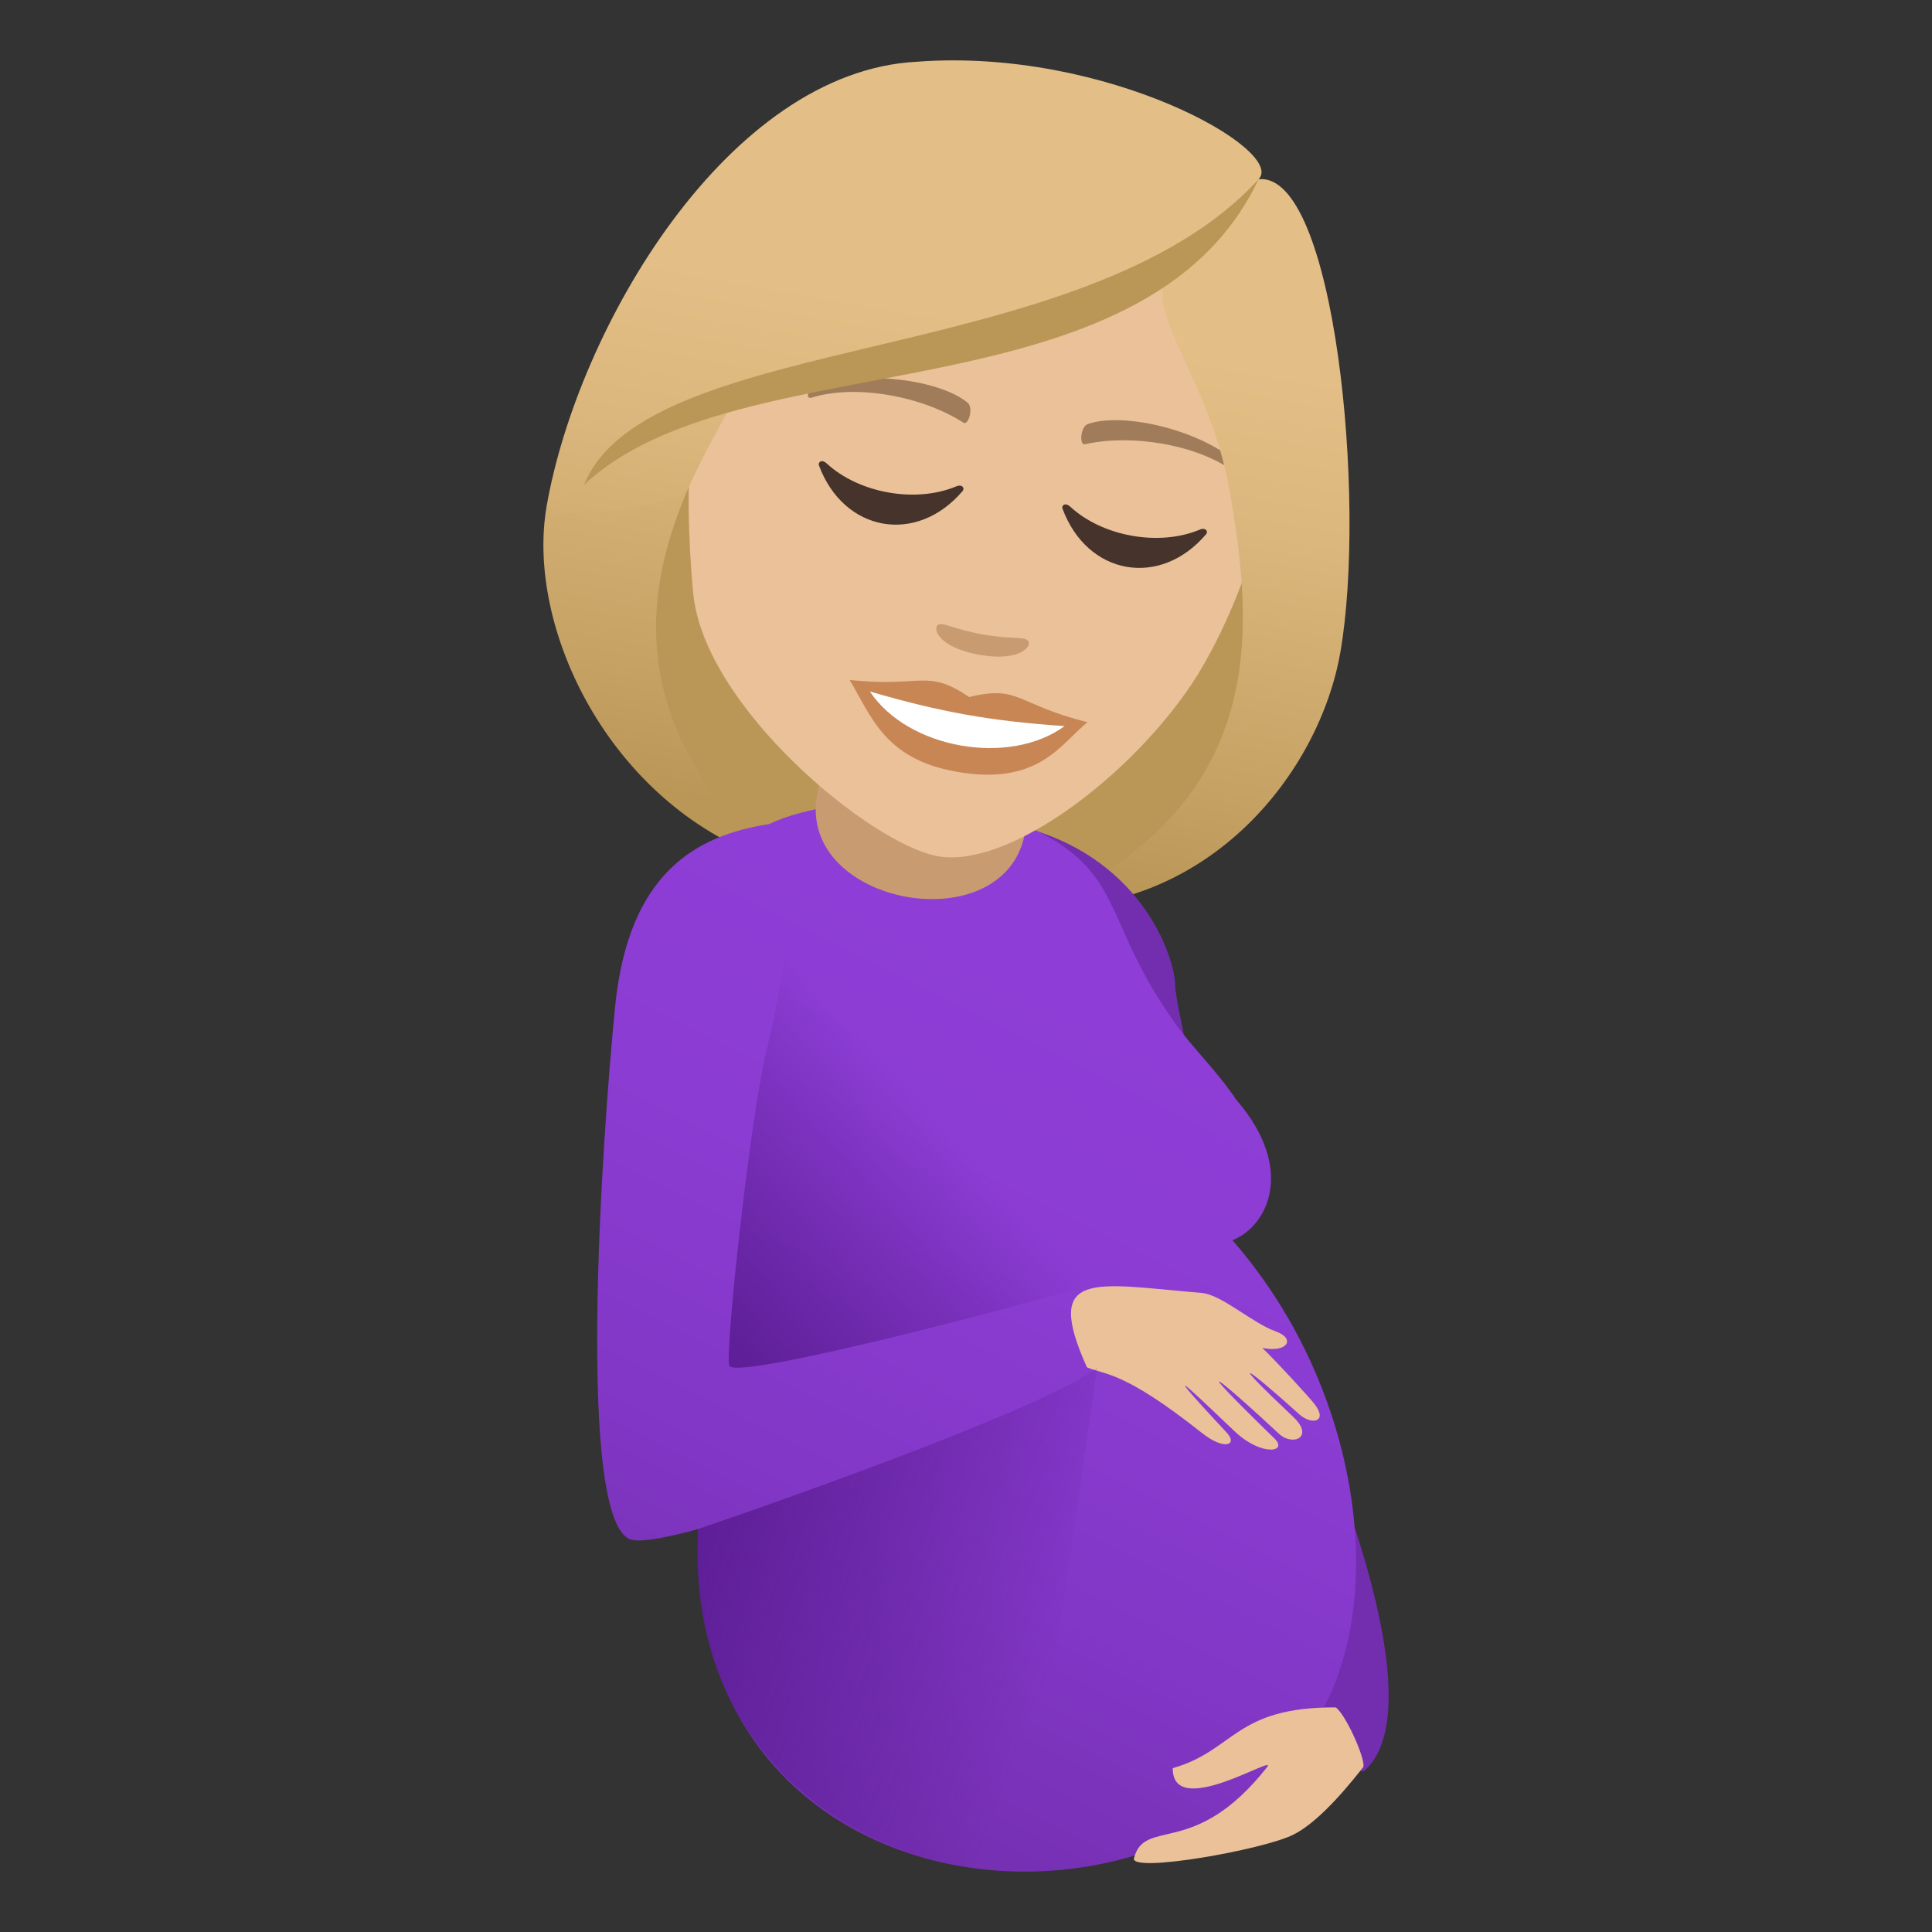 <?xml version="1.0" encoding="utf-8"?>
<!-- Generator: Adobe Illustrator 15.0.0, SVG Export Plug-In . SVG Version: 6.00 Build 0)  -->
<!DOCTYPE svg PUBLIC "-//W3C//DTD SVG 1.1//EN" "http://www.w3.org/Graphics/SVG/1.1/DTD/svg11.dtd">
<svg version="1.1" id="Layer_1" xmlns:x="http://ns.adobe.com/Extensibility/1.0/" xmlns:i="http://ns.adobe.com/AdobeIllustrator/10.0/" xmlns:graph="http://ns.adobe.com/Graphs/1.0/"
	 xmlns="http://www.w3.org/2000/svg" xmlns:xlink="http://www.w3.org/1999/xlink" xmlns:a="http://ns.adobe.com/AdobeSVGViewerExtensions/3.0/"
	 x="0px" y="0px" width="64px" height="64px" viewBox="0 0 64 64" enable-background="new 0 0 64 64" xml:space="preserve">
<rect x="0" y="0" width="64" height="64" fill="#333333" stroke="none"/>
<path fill="#BA9757" d="M34.502,30.073c9.723-2.045,9.387-10.9,9.387-10.9l-24.475-4.516c0,0-2.43,8.531,6.008,13.803
	c0,0,1.738,0.781,4.461,1.266C32.607,30.209,34.502,30.073,34.502,30.073z"/>
<linearGradient id="SVGID_1_" gradientUnits="userSpaceOnUse" x1="88.839" y1="-42.895" x2="88.839" y2="-70.671" gradientTransform="matrix(0.985 0.174 -0.174 0.985 -56.437 58.068)">
	<stop  offset="0.05" style="stop-color:#BA9757"/>
	<stop  offset="0.197" style="stop-color:#C6A265"/>
	<stop  offset="0.508" style="stop-color:#DBB77D"/>
	<stop  offset="0.7" style="stop-color:#E3BE86"/>
	<a:midPointStop  offset="0.05" style="stop-color:#BA9757"/>
	<a:midPointStop  offset="0.4" style="stop-color:#BA9757"/>
	<a:midPointStop  offset="0.7" style="stop-color:#E3BE86"/>
</linearGradient>
<path fill="url(#SVGID_1_)" d="M41.143,19.475c0.238,4.105-0.934,7.918-6.641,10.598c5.609,0.053,9.201-4.484,9.898-8.461
	L41.143,19.475z"/>
<linearGradient id="SVGID_2_" gradientUnits="userSpaceOnUse" x1="1710.24" y1="-43.743" x2="1710.24" y2="-71.547" gradientTransform="matrix(-0.985 -0.174 -0.174 0.985 1697.449 368.089)">
	<stop  offset="0.05" style="stop-color:#BA9757"/>
	<stop  offset="0.197" style="stop-color:#C6A265"/>
	<stop  offset="0.508" style="stop-color:#DBB77D"/>
	<stop  offset="0.7" style="stop-color:#E3BE86"/>
	<a:midPointStop  offset="0.05" style="stop-color:#BA9757"/>
	<a:midPointStop  offset="0.4" style="stop-color:#BA9757"/>
	<a:midPointStop  offset="0.7" style="stop-color:#E3BE86"/>
</linearGradient>
<path fill="url(#SVGID_2_)" d="M22.783,16.213c-1.617,3.773-1.811,7.762,2.643,12.246c-5.289-1.881-8.014-7.713-7.318-11.689
	L22.783,16.213z"/>
<path fill="#732EB0" d="M33.443,27.293c4.4,0.926,5.482,4.482,5.486,5.348c0.004,0.71,1.303,5.897,1.594,8.69
	c2.047,2.645,7.555,14.928,4.646,17.35C42.82,58.292,29.543,26.471,33.443,27.293z"/>
<linearGradient id="SVGID_3_" gradientUnits="userSpaceOnUse" x1="24.545" y1="59.234" x2="37.455" y2="33.583">
	<stop  offset="0" style="stop-color:#732EB0"/>
	<stop  offset="0.018" style="stop-color:#742FB1"/>
	<stop  offset="0.349" style="stop-color:#8237C6"/>
	<stop  offset="0.678" style="stop-color:#8B3CD2"/>
	<stop  offset="1" style="stop-color:#8E3ED6"/>
	<a:midPointStop  offset="0" style="stop-color:#732EB0"/>
	<a:midPointStop  offset="0.297" style="stop-color:#732EB0"/>
	<a:midPointStop  offset="1" style="stop-color:#8E3ED6"/>
</linearGradient>
<path fill="url(#SVGID_3_)" d="M40.826,41.085c1.188-0.473,2.094-2.377,0.131-4.65c0.006,0.01,0.01,0.018,0.016,0.027
	c-0.623-0.945-1.482-1.771-2.027-2.535c-2.98-4.157-1.148-5.532-7.279-7.436c-3.029-0.049-4.979,0.232-6.193,0.809
	c-0.002,0-0.004,0-0.006,0c-2.385,0.375-4.645,1.582-5.092,6.048c-0.428,4.278-1.338,17.323,0.58,17.667
	c0.365,0.064,1.154-0.084,2.174-0.363c-0.5,12.883,15.41,14.484,20.451,6.391C46.047,53.085,45.096,45.968,40.826,41.085z"/>
<path fill="#EBC199" d="M42.268,44.108c-0.803-0.287-1.791-1.225-2.473-1.279c-3.533-0.295-5.264-0.813-3.789,2.465
	c0.6,0.258,1.188,0.098,3.791,2.16c0.779,0.623,1.211,0.4,0.84,0.004c-2.965-3.182-0.332-0.594,0.301-0.008
	c0.865,0.799,1.744,0.652,1.279,0.201c-3.004-2.924-1.855-2.025,0.154-0.152c0.453,0.42,1.18,0.109,0.473-0.559
	c-2.232-2.105-1.627-1.736,0.197-0.088c0.402,0.359,0.949,0.26,0.521-0.32c-0.189-0.248-1.275-1.428-1.746-1.881
	C42.652,44.825,42.928,44.343,42.268,44.108z"/>
<path fill="#EBC199" d="M37.564,61.556c0.361-1.373,2.006,0.039,4.412-3.021c0.359-0.463-3.148,1.779-3.127,0.037
	c2.053-0.582,2.051-2.029,5.4-2.012c0.33,0.234,0.982,1.691,0.914,1.973c-0.873,1.117-1.664,1.912-2.313,2.24
	C41.855,61.278,37.436,62.056,37.564,61.556z"/>
<linearGradient id="SVGID_4_" gradientUnits="userSpaceOnUse" x1="22.997" y1="43.911" x2="30.904" y2="36.856">
	<stop  offset="0" style="stop-color:#5D1E96"/>
	<stop  offset="1" style="stop-color:#5D1E96;stop-opacity:0"/>
	<a:midPointStop  offset="0" style="stop-color:#5D1E96"/>
	<a:midPointStop  offset="0.333" style="stop-color:#5D1E96"/>
	<a:midPointStop  offset="1" style="stop-color:#5D1E96;stop-opacity:0"/>
</linearGradient>
<path fill="url(#SVGID_4_)" d="M35.961,42.603c-0.592,0.229-11.672,3.207-11.805,2.631c-0.135-0.576,0.707-8.289,1.223-10.367
	c0.27-1.092,0.547-2.586,0.693-3.959"/>
<linearGradient id="SVGID_5_" gradientUnits="userSpaceOnUse" x1="23.372" y1="49.523" x2="35.308" y2="54.144">
	<stop  offset="0" style="stop-color:#5D1E96"/>
	<stop  offset="1" style="stop-color:#5D1E96;stop-opacity:0"/>
	<a:midPointStop  offset="0" style="stop-color:#5D1E96"/>
	<a:midPointStop  offset="0.333" style="stop-color:#5D1E96"/>
	<a:midPointStop  offset="1" style="stop-color:#5D1E96;stop-opacity:0"/>
</linearGradient>
<path fill="url(#SVGID_5_)" d="M33.939,61.999c-5.35,0-11.258-3.766-10.811-11.348c3.15-1.074,11.496-4.029,13.215-5.338"/>
<path fill="#C99B71" d="M27.064,26.344c-0.643,3.67,6.254,4.895,6.895,1.225l0.748-4.273l-6.896-1.223L27.064,26.344z"/>
<path fill="#EBC199" d="M34.447,3.651c-6.59-1.172-10.709,3.67-11.529,10.693c-0.162,1.41-0.129,3.496,0.045,5.305
	c0.359,3.768,5.887,8.32,8.107,8.715s6.063-2.373,8.238-5.457c1.08-1.529,2.016-3.852,2.342-5.234
	C43.262,10.792,41.035,4.821,34.447,3.651z"/>
<path fill="#A17C5B" d="M40.977,15.321c-1.281-1.115-3.83-1.678-4.947-1.271c-0.236,0.08-0.287,0.711-0.088,0.666
	c1.555-0.35,3.77,0.012,5.006,0.957C41.113,15.797,41.172,15.483,40.977,15.321z"/>
<path fill="#A17C5B" d="M26.975,12.833c1.582-0.605,4.168-0.256,5.082,0.51c0.195,0.158,0.029,0.77-0.145,0.658
	c-1.342-0.867-3.543-1.289-5.027-0.828C26.686,13.235,26.736,12.918,26.975,12.833z"/>
<path fill="#C99B71" d="M34.049,21.219c-0.139-0.139-0.537-0.033-1.492-0.203c-0.957-0.17-1.293-0.406-1.471-0.324
	c-0.211,0.102-0.018,0.756,1.352,0.998C33.809,21.934,34.215,21.387,34.049,21.219z"/>
<path fill="#45332C" d="M31.672,16.114c-1.342,0.559-3.215,0.227-4.287-0.762c-0.162-0.152-0.295-0.045-0.256,0.066
	c0.822,2.211,3.236,2.639,4.76,0.846C31.965,16.174,31.877,16.026,31.672,16.114z"/>
<path fill="#45332C" d="M39.738,17.547c-1.342,0.561-3.215,0.227-4.287-0.764c-0.164-0.15-0.295-0.043-0.254,0.068
	c0.82,2.211,3.234,2.639,4.758,0.844C40.031,17.608,39.943,17.459,39.738,17.547z"/>
<path fill="#C98655" d="M32.107,23.09c-1.424-0.959-1.551-0.305-3.963-0.566c0.715,1.184,1.145,2.615,3.529,3.039
	c2.738,0.488,3.463-0.926,4.352-1.639C33.668,23.338,33.773,22.68,32.107,23.09z"/>
<path fill="#FFFFFF" d="M28.816,22.907c1.27,1.908,4.629,2.482,6.449,1.146C32.822,23.887,31.166,23.592,28.816,22.907z"/>
<linearGradient id="SVGID_6_" gradientUnits="userSpaceOnUse" x1="79.611" y1="-42.764" x2="79.611" y2="-70.695" gradientTransform="matrix(0.985 0.174 -0.174 0.985 -56.437 58.068)">
	<stop  offset="0.05" style="stop-color:#BA9757"/>
	<stop  offset="0.197" style="stop-color:#C6A265"/>
	<stop  offset="0.508" style="stop-color:#DBB77D"/>
	<stop  offset="0.7" style="stop-color:#E3BE86"/>
	<a:midPointStop  offset="0.05" style="stop-color:#BA9757"/>
	<a:midPointStop  offset="0.4" style="stop-color:#BA9757"/>
	<a:midPointStop  offset="0.7" style="stop-color:#E3BE86"/>
</linearGradient>
<path fill="url(#SVGID_6_)" d="M41.691,5.938c0.941-0.949-5.031-4.367-11.316-3.893c-6.252,0.318-11.229,8.791-12.268,14.725
	c0.463,0.525,3.941,0.039,4.676-0.557c0.432-0.996,1.01-1.994,1.57-3.037c4.975-1.83,10.189-1.543,14.285-4.064
	c-0.693,1.291,1.406,3.449,2.059,6.969c0.211,1.143,0.381,2.279,0.445,3.395c0.84,1.107,1.814,1.9,3.258,2.137
	C45.277,16.592,44.223,5.667,41.691,5.938z"/>
<path fill="#BA9757" d="M19.348,16.061c5.133-4.84,18.533-2.07,22.344-10.123C35.928,12.241,21.422,10.901,19.348,16.061z"/>
</svg>
